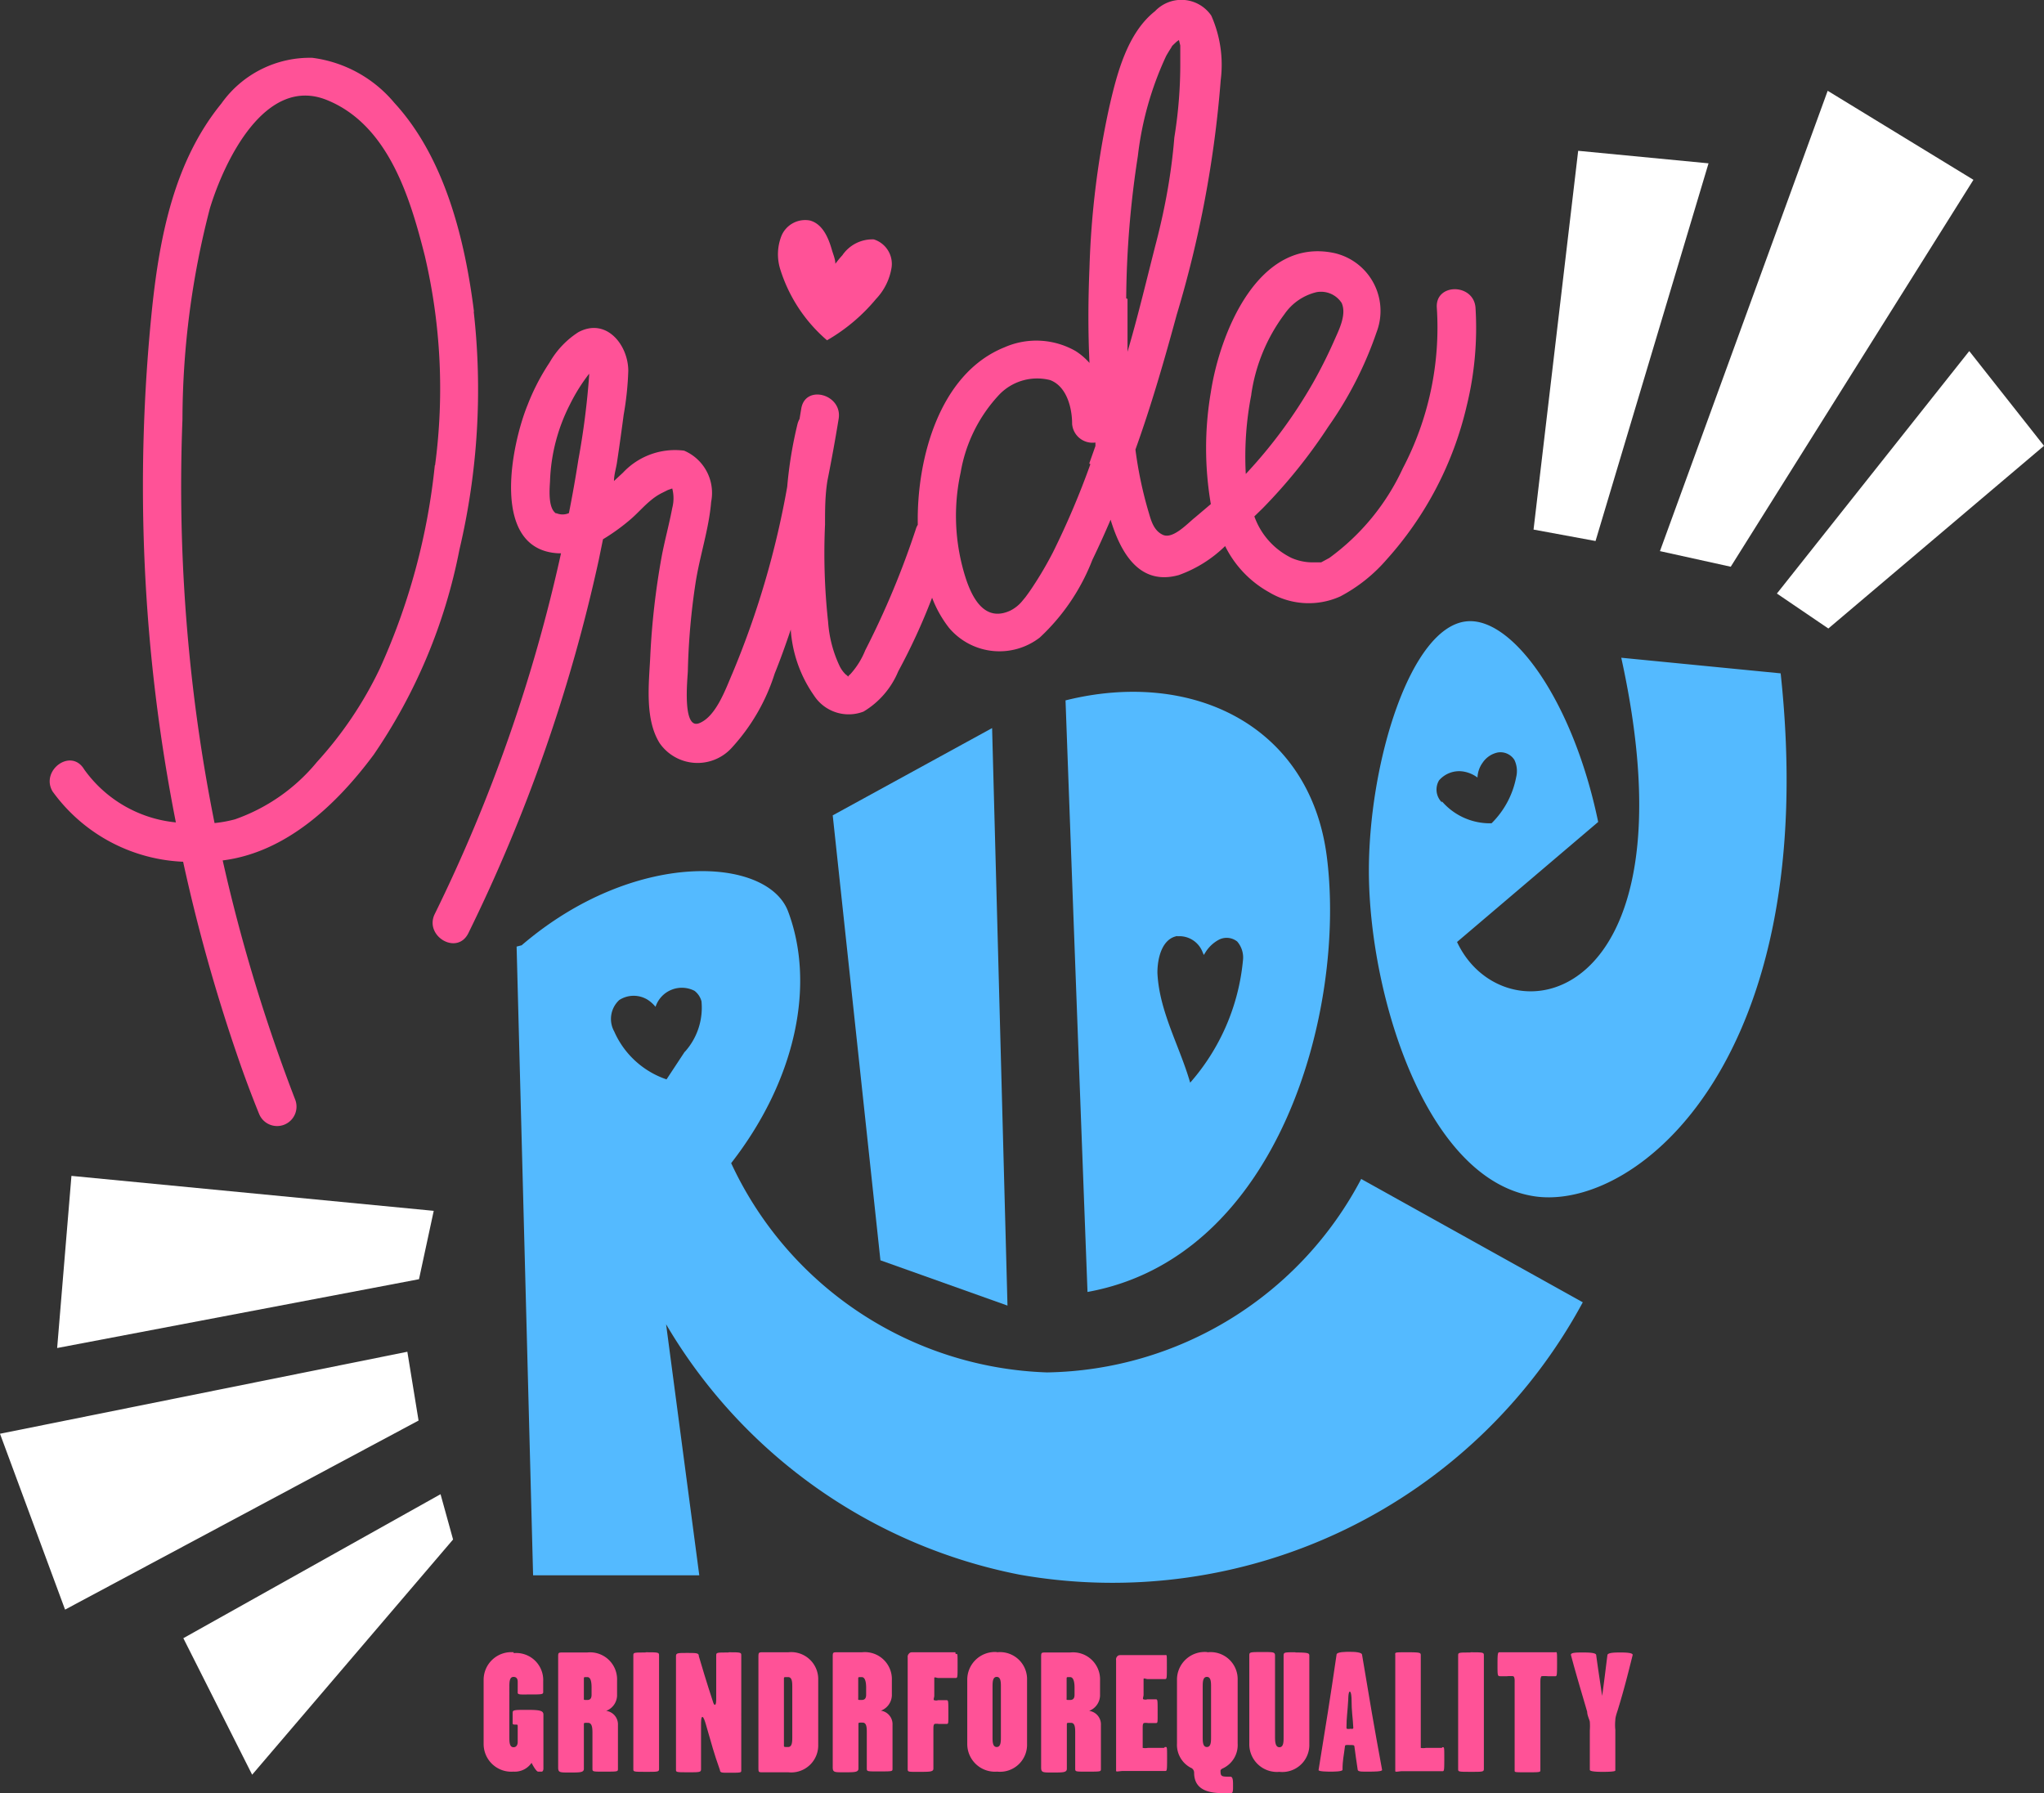 <svg xmlns="http://www.w3.org/2000/svg" xmlns:xlink="http://www.w3.org/1999/xlink" viewBox="0 0 92.98 81.58"><rect x="0" y="0" width="92.98" height="81.58" fill="#333333" stroke="none"/><defs><clipPath id="clip-path" transform="translate(0 0)"><rect width="92.98" height="81.58" fill="none"/></clipPath></defs><title>Asset 1</title><g id="Layer_2" data-name="Layer 2"><g id="Layer_1-2" data-name="Layer 1"><g clip-path="url(#clip-path)"><path d="M31.15,47.84l-.83,1.26a4,4,0,0,1-2.38-2.18,1.17,1.17,0,0,1,.23-1.43,1.21,1.21,0,0,1,1.31,0,1.6,1.6,0,0,1,.34.31,1.26,1.26,0,0,1,1.77-.73.88.88,0,0,1,.32.48,3,3,0,0,1-.76,2.3M47.63,62.43a16.44,16.44,0,0,1-14.37-9.52c2.93-3.76,3.85-8.1,2.59-11.45-.94-2.5-7-2.85-12.12,1.54l-.23.06.75,28.6,7.56,0L30.3,60.24A24,24,0,0,0,46.38,71.63,24.31,24.31,0,0,0,72,59.24L61.92,53.63a16.44,16.44,0,0,1-14.29,8.8" transform="translate(0 0)" fill="#54baff"/></g><polygon points="45.83 59.39 45.13 33.12 37.88 37.09 40.05 57.33 45.83 59.39" fill="#54baff"/><g clip-path="url(#clip-path)"><path d="M53.56,42.59a1.13,1.13,0,0,1,1.14.71l.06.14.07-.11a1.6,1.6,0,0,1,.63-.59.77.77,0,0,1,.82.09,1.11,1.11,0,0,1,.26.87,9.83,9.83,0,0,1-2.4,5.55c-.48-1.67-1.41-3.24-1.49-5,0-.69.22-1.55.9-1.67M60.36,39c-.75-6-6.13-8.58-11.89-7.14q.49,13.46,1,26.91C58.21,57.19,61.23,45.91,60.36,39" transform="translate(0 0)" fill="#54baff"/><path d="M65.59,36.5a.82.82,0,0,1-.13-1,1.21,1.21,0,0,1,1.13-.4,1.46,1.46,0,0,1,.62.27,1.22,1.22,0,0,1,.23-.67,1.1,1.1,0,0,1,.69-.47.75.75,0,0,1,.76.34,1.17,1.17,0,0,1,.08.78,4,4,0,0,1-1.12,2.1,2.88,2.88,0,0,1-2.26-1M81,30.63l-7.25-.71c3.52,16-5.34,17.49-7.47,12.93l6.42-5.46c-1.14-5.5-3.87-9.27-5.93-9.13-2.61.17-4.54,6.51-4.5,11.51.05,5.66,2.67,14,7.61,14.66,4.66.6,13-6.33,11.12-23.81" transform="translate(0 0)" fill="#54baff"/></g><polygon points="19.73 55.08 3.25 53.49 2.6 61.32 19.06 58.19 19.73 55.08" fill="#fff"/><polygon points="0 65.22 2.96 73.22 19.04 64.62 18.53 61.49 0 65.22" fill="#fff"/><polygon points="8.34 74.52 11.47 80.73 20.61 70.03 20.04 67.97 8.34 74.52" fill="#fff"/><polygon points="69.76 24.09 71.79 6.86 77.72 7.43 72.58 24.61 69.76 24.09" fill="#fff"/><polygon points="75.51 25.07 83.14 4.13 89.77 8.18 78.73 25.78 75.51 25.07" fill="#fff"/><polygon points="80.83 27 83.17 28.59 92.98 20.28 89.58 15.97 80.83 27" fill="#fff"/><g clip-path="url(#clip-path)"><path d="M56.92,17.94a8,8,0,0,1,1.51-3.65,2.46,2.46,0,0,1,1.46-1,1.12,1.12,0,0,1,1.14.49c.23.51-.1,1.18-.31,1.65a21.61,21.61,0,0,1-1,2,22.15,22.15,0,0,1-3.05,4.13,14.63,14.63,0,0,1,.25-3.6M49.6,21.12a37.31,37.31,0,0,1-1.7,4A16.56,16.56,0,0,1,47,26.66c-.11.17-.23.34-.35.5l-.14.17a1.67,1.67,0,0,1-.56.45c-1.36.62-1.91-1-2.17-2a9.26,9.26,0,0,1-.08-4.29A6.84,6.84,0,0,1,45.41,18a2.39,2.39,0,0,1,2.36-.71c.74.28,1,1.23,1,2a.93.93,0,0,0,1.06.84h0l0,.16-.28.79m1.68-7.51a44.11,44.11,0,0,1,.53-6.47,14.76,14.76,0,0,1,1.29-4.56c.07-.12.14-.24.22-.36l.05-.09.06-.06.15-.14.1-.07.06.25s0,.06,0,.09c0,.22,0,.43,0,.65a20.78,20.78,0,0,1-.27,3.44C53.29,7.87,53,9.45,52.6,11s-.82,3.34-1.31,5q0-1.2,0-2.4M53.94,1.69l-.07,0h0l.08,0M25.3,23.36c-.38-.24-.3-1.11-.28-1.47a8.25,8.25,0,0,1,.91-3.5A8.14,8.14,0,0,1,26.8,17h0s0,.07,0,.08a35.33,35.33,0,0,1-.49,3.83q-.19,1.22-.43,2.43a.71.71,0,0,1-.58,0m1.46-6.77h0M67.12,14c-.08-1.12-1.84-1.13-1.76,0a13.8,13.8,0,0,1-1.55,7.31,10.46,10.46,0,0,1-3.34,4.07l-.37.2H60l-.13,0-.11,0h-.14a2.4,2.4,0,0,1-.87-.2,3.35,3.35,0,0,1-1.69-1.89l.37-.36a24.16,24.16,0,0,0,3-3.73,17,17,0,0,0,2.19-4.29,2.7,2.7,0,0,0-1.93-3.6c-3.46-.73-5.2,3.65-5.61,6.33a15.12,15.12,0,0,0,0,5.09l-.72.61c-.33.26-1,1-1.46.79s-.56-.75-.67-1.1a18.29,18.29,0,0,1-.58-2.78c.72-2,1.32-4.08,1.88-6.14a50.59,50.59,0,0,0,2-10.67A5.51,5.51,0,0,0,55.1.71,1.65,1.65,0,0,0,52.54.51c-1.27,1-1.74,2.88-2.08,4.36a39.61,39.61,0,0,0-.9,7.3c-.06,1.44-.07,2.89,0,4.34a2.94,2.94,0,0,0-.63-.54,3.6,3.6,0,0,0-3.24-.17c-3,1.21-4,5.16-3.94,8.07a1,1,0,0,0-.07.14,38.49,38.49,0,0,1-2.32,5.57,3.61,3.61,0,0,1-.69,1.1c-.17.13,0,.14-.2,0a1.34,1.34,0,0,1-.28-.39,5.58,5.58,0,0,1-.52-2,28.81,28.81,0,0,1-.14-4.43c0-.66,0-1.32.11-2q.28-1.4.51-2.81c.18-1.11-1.51-1.58-1.7-.47l-.08.48a.94.94,0,0,0-.09.22,18.89,18.89,0,0,0-.47,2.86,39.93,39.93,0,0,1-2.48,8.46c-.31.71-.75,2-1.53,2.3s-.52-2.06-.51-2.38a30.93,30.93,0,0,1,.35-4c.19-1.23.61-2.46.71-3.69a2.09,2.09,0,0,0-1.23-2.33,3.24,3.24,0,0,0-2.78,1l-.41.38c0-.29.1-.58.14-.87q.16-1.07.3-2.14a13.86,13.86,0,0,0,.21-2c0-1.18-1-2.44-2.27-1.76A4,4,0,0,0,25,16.49a10,10,0,0,0-1,1.93c-.74,1.81-1.73,6.62,1.43,6.75h.09a72.49,72.49,0,0,1-5.74,16.4c-.5,1,1,1.91,1.52.89a74.43,74.43,0,0,0,5.94-17l.19-.93a9.25,9.25,0,0,0,1.2-.86c.35-.29.64-.64,1-.93a2.56,2.56,0,0,1,.45-.3l.3-.15.2-.07a1.76,1.76,0,0,1,0,.89c-.14.74-.34,1.46-.48,2.2a34.34,34.34,0,0,0-.52,4.55c-.06,1.24-.26,2.85.43,3.95a2.1,2.1,0,0,0,3.3.18,9,9,0,0,0,1.93-3.35c.27-.67.51-1.34.73-2a5.92,5.92,0,0,0,1.06,3,1.88,1.88,0,0,0,2.25.73,3.85,3.85,0,0,0,1.58-1.83,28.16,28.16,0,0,0,1.54-3.35,5.29,5.29,0,0,0,.77,1.37,3,3,0,0,0,4.13.44,9.52,9.52,0,0,0,2.39-3.53q.44-.91.83-1.83c.49,1.61,1.37,3,3.1,2.52a5.8,5.8,0,0,0,2.11-1.32h0a4.86,4.86,0,0,0,2,2.1,3.5,3.5,0,0,0,3.24.19,7.25,7.25,0,0,0,2.1-1.67,15.79,15.79,0,0,0,3.65-7A14.85,14.85,0,0,0,67.12,14" transform="translate(0 0)" fill="#ff5297"/><path d="M19.78,21.16a29.68,29.68,0,0,1-2.51,9.27,17.43,17.43,0,0,1-2.85,4.23,8.43,8.43,0,0,1-3.73,2.61,5.76,5.76,0,0,1-.93.17A77,77,0,0,1,8.6,29.6a78,78,0,0,1-.3-10.52A38.37,38.37,0,0,1,9.55,9.47c.64-2.1,2.5-6.06,5.32-4.92s3.8,4.51,4.45,7.07a26.41,26.41,0,0,1,.47,9.55m1.77-7c-.41-3.28-1.33-7-3.62-9.49a5.83,5.83,0,0,0-3.73-2.05,4.93,4.93,0,0,0-4.14,2.08c-2.13,2.61-2.8,6-3.15,9.3A78.81,78.81,0,0,0,8,37.41,5.81,5.81,0,0,1,3.83,35c-.6-1-2,.05-1.44,1A7.73,7.73,0,0,0,8.33,39.2,78.66,78.66,0,0,0,10.79,48q.46,1.35,1,2.68A.88.88,0,0,0,13.42,50a77.52,77.52,0,0,1-3.29-10.86C13,38.78,15.3,36.62,17,34.33A24.93,24.93,0,0,0,20.9,25a31.72,31.72,0,0,0,.65-10.82" transform="translate(0 0)" fill="#ff5297"/><path d="M37.62,15.48a8.23,8.23,0,0,0,2.23-1.88,2.68,2.68,0,0,0,.71-1.45,1.17,1.17,0,0,0-.81-1.26,1.65,1.65,0,0,0-1.43.72A4.52,4.52,0,0,0,38,12c0-.21-.1-.43-.16-.64-.16-.56-.43-1.18-1-1.33a1.17,1.17,0,0,0-1.28.67,2.28,2.28,0,0,0-.07,1.54,7,7,0,0,0,2.12,3.23" transform="translate(0 0)" fill="#ff5297"/><path d="M23.38,75.16A1.26,1.26,0,0,0,22,76.43v2.89a1.26,1.26,0,0,0,1.36,1.27.92.92,0,0,0,.82-.4s.2.4.3.4h.16c.07,0,.08-.11.08-.14V78c0-.18-.15-.22-.73-.22s-.67,0-.67.13v.46c0,.06,0,.08.12.08s.11,0,.11.11v.7s0,.22-.19.22-.19-.25-.19-.47V76.75c0-.22,0-.47.19-.47s.19.18.19.22V77c0,.1.16.08.51.08.58,0,.65,0,.65-.11v-.5a1.23,1.23,0,0,0-1.36-1.27" transform="translate(0 0)" fill="#ff5297"/><path d="M26.91,76.75v.32c0,.09,0,.26-.19.26s-.16,0-.16-.09v-.86c0-.1,0-.09.16-.09s.19.25.19.47m.59,1.09a.77.77,0,0,0,.57-.78v-.62a1.23,1.23,0,0,0-1.36-1.28H25.62c-.23,0-.23,0-.23.23v5c0,.24.08.23.54.23s.63,0,.63-.17v-2c0-.1,0-.09.19-.09s.2.25.2.47v1.6c0,.16,0,.15.57.15s.59,0,.59-.12v-2a.62.62,0,0,0-.61-.65" transform="translate(0 0)" fill="#ff5297"/><path d="M29.37,75.17c-.55,0-.56,0-.56.14v5.17c0,.11,0,.12.56.12s.61,0,.61-.13V75.31c0-.14,0-.15-.61-.15" transform="translate(0 0)" fill="#ff5297"/><path d="M33.14,75.17c-.55,0-.56,0-.56.14v1.92c0,.12,0,.32-.06.32s-.08-.13-.11-.21c-.23-.69-.54-1.72-.62-2,0-.14-.07-.15-.51-.15s-.53,0-.53.14v5.17c0,.11,0,.12.53.12s.61,0,.61-.13v-2c0-.16,0-.39.06-.39s.12.21.16.34c.29,1,.35,1.26.64,2.08,0,.13.12.12.4.12.6,0,.57,0,.57-.13V75.31c0-.14,0-.15-.57-.15" transform="translate(0 0)" fill="#ff5297"/><path d="M35.85,79.47c-.2,0-.19,0-.19-.09v-3c0-.1,0-.09.19-.09s.19.25.19.47V79c0,.22,0,.47-.19.47m0-4.31H34.73c-.22,0-.23,0-.23.23v5c0,.24,0,.23.23.23h1.13a1.23,1.23,0,0,0,1.36-1.27V76.43a1.23,1.23,0,0,0-1.36-1.27" transform="translate(0 0)" fill="#ff5297"/><path d="M39.4,76.75v.32c0,.09,0,.26-.2.26s-.16,0-.16-.09v-.86c0-.1,0-.09.16-.09s.2.25.2.47M40,77.84a.77.77,0,0,0,.57-.78v-.62a1.23,1.23,0,0,0-1.36-1.28H38.11c-.23,0-.23,0-.23.23v5c0,.24.08.23.54.23s.63,0,.63-.17v-2c0-.1,0-.09.19-.09s.19.25.19.47v1.6c0,.16,0,.15.58.15s.59,0,.59-.12v-2a.62.62,0,0,0-.61-.65" transform="translate(0 0)" fill="#ff5297"/><path d="M43.46,75.16H41.53c-.08,0-.13,0-.18.06a.2.2,0,0,0-.06.17v5.06c0,.16,0,.15.51.15s.66,0,.66-.15V78.65c0-.1,0-.18.05-.23a.62.62,0,0,1,.19,0h.35c.1,0,.09,0,.09-.53s0-.55-.09-.55h-.38a.27.27,0,0,1-.17,0c-.06,0,0-.13,0-.2v-.66c0-.1,0-.09,0-.15s.12,0,.18,0h.78c.1,0,.1,0,.1-.59s0-.5-.09-.5" transform="translate(0 0)" fill="#ff5297"/><path d="M45.53,79c0,.22,0,.47-.19.47s-.19-.25-.19-.47V76.75c0-.22,0-.47.19-.47s.19.25.19.47c0,.88,0,1.37,0,2.25m-.19-3.85A1.26,1.26,0,0,0,44,76.43v2.89a1.26,1.26,0,0,0,1.36,1.27,1.23,1.23,0,0,0,1.36-1.27V76.43a1.23,1.23,0,0,0-1.36-1.27" transform="translate(0 0)" fill="#ff5297"/><path d="M48.88,76.75v.32c0,.09,0,.26-.2.26s-.16,0-.16-.09v-.86c0-.1,0-.09.16-.09s.2.25.2.47m.59,1.09a.77.77,0,0,0,.57-.78v-.62a1.23,1.23,0,0,0-1.36-1.28H47.59c-.23,0-.23,0-.23.23v5c0,.24.08.23.54.23s.63,0,.63-.17v-2c0-.1,0-.09.19-.09s.19.25.19.47v1.6c0,.16,0,.15.58.15s.59,0,.59-.12v-2a.62.62,0,0,0-.61-.65" transform="translate(0 0)" fill="#ff5297"/><path d="M52.95,79.51h-.74a.63.63,0,0,1-.23,0s0-.17,0-.27v-.64c0-.1,0-.18.05-.22a.58.58,0,0,1,.19,0h.35c.1,0,.09,0,.09-.53s0-.55-.09-.55h-.38a.26.26,0,0,1-.17,0c-.06,0,0-.13,0-.2v-.57c0-.1,0-.09,0-.15s.12,0,.18,0h.78c.1,0,.1,0,.1-.59s0-.5-.09-.5H51c-.08,0-.13,0-.18.06a.2.2,0,0,0-.05.17V80.3c0,.09,0,.21,0,.26s.19,0,.31,0H53c.08,0,.09,0,.09-.57s0-.52-.1-.52" transform="translate(0 0)" fill="#ff5297"/><path d="M55.09,79c0,.22,0,.47-.19.47s-.19-.25-.19-.47V76.75c0-.22,0-.47.19-.47s.19.25.19.47c0,.88,0,1.37,0,2.25m-.19-3.85a1.26,1.26,0,0,0-1.36,1.27v2.89a1.18,1.18,0,0,0,.62,1.1.24.24,0,0,1,.16.23c0,.85.78.93,1.36.93H56c.1,0,.09-.17.09-.36s0-.39-.12-.39c-.4,0-.45,0-.45-.27,0-.05.06-.09.13-.12a1.17,1.17,0,0,0,.65-1.12V76.43a1.23,1.23,0,0,0-1.36-1.27" transform="translate(0 0)" fill="#ff5297"/><path d="M58.93,75.16c-.51,0-.54,0-.54.16,0,.88,0,2.81,0,3.69,0,.22,0,.47-.19.47S58,79.22,58,79V75.31c0-.16-.08-.16-.54-.16-.61,0-.63,0-.63.16v4A1.26,1.26,0,0,0,58.2,80.6a1.23,1.23,0,0,0,1.36-1.27v-4c0-.12,0-.16-.63-.16" transform="translate(0 0)" fill="#ff5297"/><path d="M61.4,78.65c-.13,0-.15,0-.15-.06,0-.47.05-.71.08-1.27,0,0,0-.37.07-.37s.08.3.08.33c0,.61.06.85.08,1.31,0,.08-.06.05-.17.05m0-3.5c-.17,0-.58,0-.59.12-.29,2-.49,3.22-.82,5.26,0,.07.44.07.56.07s.52,0,.53-.08c0-.45.06-.64.11-1.07,0-.08.09-.06.23-.06s.19,0,.2.06c.06.43.08.62.15,1.06,0,.11.27.09.5.09s.63,0,.61-.08c-.37-2-.58-3.24-.91-5.23,0-.13-.37-.14-.57-.14" transform="translate(0 0)" fill="#ff5297"/><path d="M65.6,79.51h-.74a.63.63,0,0,1-.23,0s0-.17,0-.27V75.31c0-.13,0-.15-.62-.15s-.54,0-.54.15v5c0,.09,0,.21,0,.26s.19,0,.31,0h1.83c.08,0,.09,0,.09-.57s0-.52-.1-.52" transform="translate(0 0)" fill="#ff5297"/><path d="M66.89,75.17c-.55,0-.56,0-.56.14v5.17c0,.11,0,.12.56.12s.61,0,.61-.13V75.31c0-.14,0-.15-.61-.15" transform="translate(0 0)" fill="#ff5297"/><path d="M70.74,75.16H68.23c-.09,0-.11,0-.11.54s0,.55.14.55h.29a1.43,1.43,0,0,1,.29,0c.07.05.06.19.06.29v4c0,.08,0,.08.55.08s.62,0,.62-.08v-4c0-.1,0-.23.05-.29a1.49,1.49,0,0,1,.29,0h.33c.08,0,.09,0,.09-.59s0-.5-.1-.5" transform="translate(0 0)" fill="#ff5297"/><path d="M73.7,75.17c-.2,0-.57,0-.58.12-.09.7-.14,1.16-.24,1.85,0,0,0,.08,0,.08s0,0,0-.07c-.09-.63-.18-1.18-.27-1.86,0-.12-.39-.12-.63-.12s-.54,0-.52.11c.24.91.48,1.69.74,2.59,0,.17.11.36.12.46a2.8,2.8,0,0,1,0,.38c0,.69,0,1.17,0,1.8,0,.09.46.09.58.09s.58,0,.58-.06V78.69a2.26,2.26,0,0,1,0-.45c0-.12.06-.3.11-.45.28-.91.45-1.59.68-2.51,0-.1-.32-.11-.53-.11" transform="translate(0 0)" fill="#ff5297"/></g></g></g></svg>